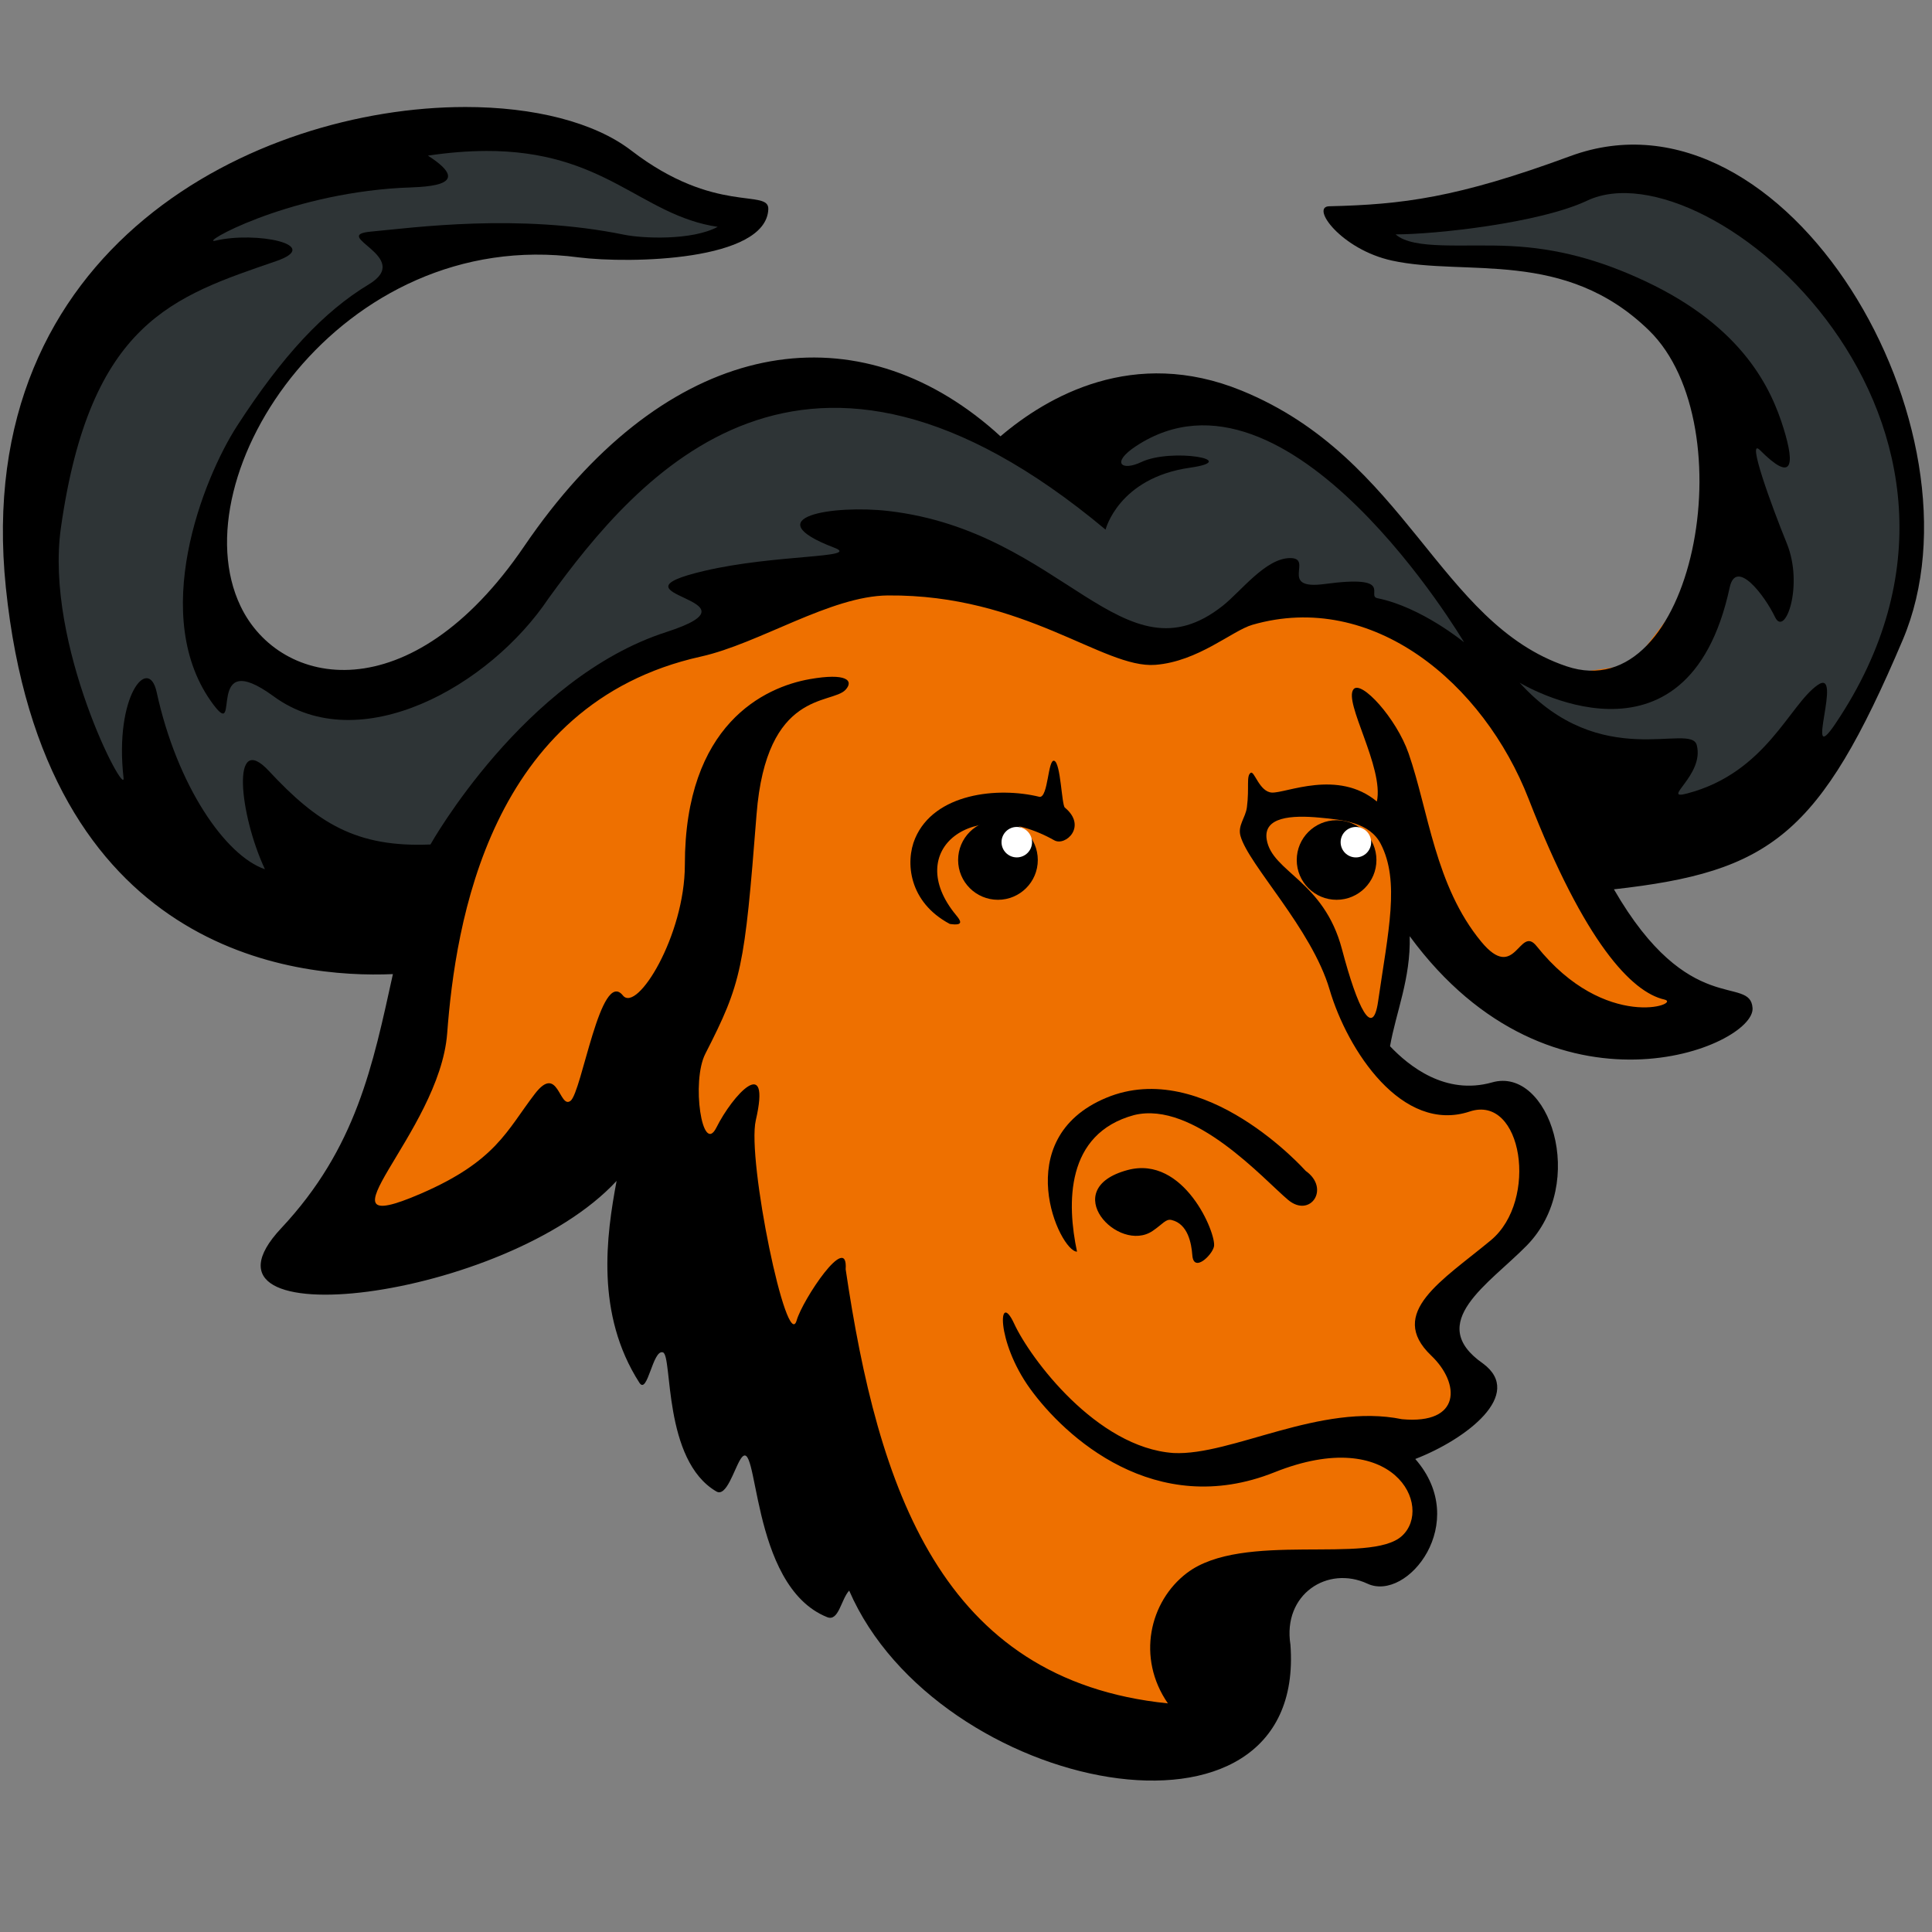 <?xml version="1.0" encoding="UTF-8" standalone="no"?>
<!-- Created with Inkscape (http://www.inkscape.org/) -->

<svg
   xmlns:dc="http://purl.org/dc/elements/1.1/"
   xmlns:cc="http://creativecommons.org/ns#"
   xmlns:rdf="http://www.w3.org/1999/02/22-rdf-syntax-ns#"
   xmlns:svg="http://www.w3.org/2000/svg"
   xmlns="http://www.w3.org/2000/svg"
   xmlns:sodipodi="http://sodipodi.sourceforge.net/DTD/sodipodi-0.dtd"
   xmlns:inkscape="http://www.inkscape.org/namespaces/inkscape"
   width="32px"
   height="32px"
   id="svg3149"
   version="1.1"
   inkscape:version="0.48.5 r10040"
   sodipodi:docname="New document 4">
  <rect width="100%" height="100%" fill="#808080" stroke="none"/>
  <defs
     id="defs3151" />
  <sodipodi:namedview
     id="base"
     pagecolor="#ffffff"
     bordercolor="#666666"
     borderopacity="1.0"
     inkscape:pageopacity="0.0"
     inkscape:pageshadow="2"
     inkscape:zoom="11.197802"
     inkscape:cx="28.98032"
     inkscape:cy="14.57416"
     inkscape:current-layer="layer1"
     showgrid="true"
     inkscape:grid-bbox="true"
     inkscape:document-units="px"
     inkscape:window-width="1301"
     inkscape:window-height="744"
     inkscape:window-x="65"
     inkscape:window-y="24"
     inkscape:window-maximized="1" />
  <g
     id="layer1"
     inkscape:label="Layer 1"
     inkscape:groupmode="layer">
    <g
       transform="matrix(0.234,0,0,0.234,-4.632,-2.908)"
       id="g3046"
       inkscape:export-xdpi="109.81863"
       inkscape:export-ydpi="109.81863">
      <path
         style="fill:none"
         inkscape:connector-curvature="0"
         d="M 91.447,75.104 z"
         id="path5140" />
      <path
         style="fill:#ffffff"
         inkscape:connector-curvature="0"
         d="m 43.465,28.964 c -3.699,0.258 -13.183,5.864 -13.58,8.538 -0.213,1.439 2.814,-1.16 4.347,-0.787 1.829,0.445 3.207,2.018 3.487,0.455 1.045,-5.836 7.423,-8.323 5.746,-8.206 z"
         id="path5142" />
      <path
         style="fill:#ee7000"
         inkscape:connector-curvature="0"
         d="m 50.55,75.581 -3.051,12.187 -4.576,10.664 2.615,2.612 10.677,-4.135 6.537,-4.57 3.487,4.57 5.448,11.099 6.755,12.405 7.845,9.793 9.588,3.7 8.063,0.435 6.538,-8.488 2.179,-2.829 5.23,0 1.525,-1.741 0.872,-2.394 -1.307,-3.047 -0.218,-2.176 3.705,-0.435 0.872,-3.264 -1.961,-3.264 1.525,-4.135 3.051,-2.176 2.397,-3.7 -0.436,-4.788 -1.743,-1.741 -3.487,-0.435 -3.269,-1.088 -2.833,-1.959 0.872,-3.047 1.09,-7.399 3.705,3.482 7.627,5.005 8.063,0.218 1.743,-1.741 -3.922,-3.482 -4.14,-6.094 8.063,-2.176 7.627,-4.788 5.666,-8.705 1.307,-9.358 -3.051,-11.099 -4.358,-6.746 -8.716,-7.182 -9.37,1.088 -8.934,2.612 -4.576,-0.218 1.307,2.176 6.319,1.088 5.666,0.435 7.627,3.047 4.358,8.488 -0.436,6.964 -1.307,5.658 -3.487,4.57 -4.576,0.653 -6.319,-3.264 -6.319,-7.399 -8.934,-7.399 -7.845,-2.176 -7.191,2.394 -3.269,1.741 -5.23,-3.264 -11.332,-1.523 -6.538,1.959 -5.883,4.57 -4.576,5.658 -5.23,6.311 -5.448,3.264 -7.845,-0.653 -4.576,-4.135 0,-7.181 1.961,-6.529 3.487,-5.441 4.358,-4.135 7.191,-3.482 7.409,-0.217 8.063,0.217 5.666,-2.176 -6.537,-1.741 -6.319,-2.829 -6.755,-1.741 -7.627,1.088 -10.242,3.917 -7.409,5.223 -5.23,9.358 -1.307,9.575 -0.218,5.441 1.525,6.964 3.269,6.529 5.883,6.311 7.845,1.959 6.973,-0.871 z"
         id="path5144" />
      <path
         style="fill:#000000"
         inkscape:connector-curvature="0"
         d="M 52.701,20.002 C 38.009,20.015 17.717,29.821 20.209,54.016 c 2.666,25.879 20.459,27.666 27.397,27.361 -1.426,6.466 -2.585,12.31 -7.908,17.989 -7.465,7.964 15.912,5.118 23.741,-3.351 -0.725,3.87 -1.508,9.419 1.612,14.284 0.581,0.907 0.946,-2.411 1.674,-2.144 0.68,0.249 -0.022,7.635 3.779,9.844 0.704,0.409 1.242,-1.532 1.694,-2.267 1.342,-2.18 0.553,8.923 6.148,11.163 0.815,0.326 0.976,-1.25 1.555,-1.881 6.212,14.338 32.415,19.579 31.234,3.828 -0.564,-3.567 2.633,-5.631 5.453,-4.317 2.82,1.314 7.332,-4.32 3.384,-8.826 3.632,-1.408 7.746,-4.58 4.791,-6.76 -4.143,-2.887 0.451,-5.64 3.105,-8.354 4.36,-4.458 1.557,-12.681 -2.447,-11.545 -3.326,0.944 -5.917,-1.17 -7.236,-2.557 0.412,-2.375 1.469,-4.78 1.393,-7.788 10.109,13.776 24.448,7.804 24.267,5.088 -0.159,-2.384 -4.493,0.812 -9.812,-8.407 11.089,-1.243 14.564,-3.811 20.439,-17.644 6.314,-14.869 -8.226,-39.898 -23.531,-34.253 -8.029,2.962 -11.911,3.428 -17.062,3.549 -1.35,0.031 0.849,3.057 4.437,3.844 5.233,1.148 12.228,-0.888 18.209,4.953 6.876,6.715 3.188,26.817 -5.852,23.763 -9.04,-3.053 -11.299,-14.733 -22.996,-19.512 -7.64,-3.122 -13.748,0.41 -17.066,3.236 -0.574,-0.531 -1.178,-1.034 -1.809,-1.511 -9.837,-7.434 -22.261,-4.873 -31.904,9.294 -8.042,11.816 -17.3,10.028 -20.073,4.247 -4.443,-9.264 7.047,-26.952 23.93,-24.695 3.662,0.455 13.25,0.262 13.423,-3.401 0.071,-1.499 -3.743,0.417 -9.701,-4.164 -2.602,-2 -6.876,-3.085 -11.774,-3.08 z m 29.947,34.573 c 9.685,-0.082 15.251,5.195 18.921,4.912 3.039,-0.234 5.445,-2.422 6.875,-2.835 8.506,-2.455 16.357,4.118 19.555,12.335 3.972,10.204 7.304,13.667 9.602,14.19 1.299,0.295 -4.173,2.319 -9.043,-3.783 -1.228,-1.538 -1.482,2.637 -3.918,-0.313 -3.268,-3.956 -3.729,-9.269 -5.14,-13.324 -0.87,-2.502 -3.361,-5.219 -3.9,-4.541 -0.721,0.906 2.166,5.531 1.655,7.944 -2.776,-2.311 -6.442,-0.571 -7.44,-0.633 -0.878,-0.055 -1.233,-1.558 -1.488,-1.399 -0.336,0.21 -0.089,1.022 -0.272,2.437 -0.097,0.75 -0.661,1.282 -0.457,2.026 0.563,2.051 5.04,6.561 6.309,10.879 1.263,4.298 5.134,10.219 9.919,8.633 3.728,-1.235 4.885,6.293 1.501,9.109 -3.384,2.816 -7.403,5.138 -4.228,8.165 2.068,1.971 2.138,4.896 -2.069,4.505 -5.78,-1.181 -12.063,2.599 -16.166,2.394 -5.452,-0.376 -10.152,-6.709 -11.281,-9.151 -1.128,-2.441 -1.317,1.22 1.127,4.6 2.444,3.379 8.837,9.294 17.297,5.914 8.46,-3.379 11.278,2.44 9.023,4.505 -2.256,2.065 -11.281,-0.375 -15.228,2.628 -2.646,2.014 -3.569,6.007 -1.341,9.225 -16.108,-1.64 -20.52,-15.306 -22.807,-30.724 0.185,-2.718 -3.053,2.162 -3.467,3.61 -0.684,2.393 -3.537,-11.378 -2.895,-14.157 1.101,-4.767 -1.636,-1.794 -2.788,0.513 -1.009,2.02 -1.783,-3.27 -0.785,-5.22 2.581,-5.048 2.773,-6.051 3.627,-16.946 0.694,-8.847 5.316,-7.753 6.3,-8.822 0.597,-0.649 0.081,-1.213 -2.537,-0.752 -3.196,0.563 -8.838,3.192 -8.838,13.142 0,4.99 -3.38,10.498 -4.384,9.249 -1.576,-1.961 -2.911,6.857 -3.709,7.459 -0.798,0.601 -0.866,-2.654 -2.521,-0.501 -1.992,2.592 -2.737,4.765 -8.093,7.077 -8.008,3.456 1.35,-4.268 1.884,-11.36 0.579,-7.696 2.95,-23.328 17.95,-26.662 4.147,-0.922 9.162,-4.294 13.25,-4.329 z m 30.554,15.727 c 1.632,0.155 3.539,0.329 4.328,1.863 1.361,2.645 0.533,6.155 -0.191,11.157 -0.38,2.625 -1.437,0.528 -2.557,-3.71 -1.281,-4.85 -4.938,-5.447 -5.325,-7.751 -0.272,-1.616 1.771,-1.746 3.745,-1.559 z"
         id="path5146" />
      <path
         style="fill:#000000"
         inkscape:connector-curvature="0"
         d="m 93.253,73.301 c 0,1.555 -1.263,2.816 -2.82,2.816 -1.557,0 -2.82,-1.261 -2.82,-2.816 0,-1.555 1.263,-2.816 2.82,-2.816 1.557,0 2.82,1.261 2.82,2.816 z"
         id="path5148" />
      <path
         style="fill:#000000"
         inkscape:connector-curvature="0"
         d="m 87.023,77.826 c 1.05,0.157 0.754,-0.251 0.447,-0.622 -3.828,-4.62 1.207,-8.535 6.949,-5.298 0.792,0.447 2.352,-0.99 0.749,-2.315 -0.227,-0.188 -0.289,-3.142 -0.747,-3.311 -0.458,-0.169 -0.423,2.619 -1.044,2.551 -2.953,-0.729 -7.449,-0.259 -8.809,2.942 -0.706,1.661 -0.458,4.507 2.456,6.053 z"
         id="path5150" />
      <path
         style="fill:#000000"
         inkscape:connector-curvature="0"
         d="m 112.213,95.306 c 0,0 -7.171,-8.078 -14.127,-5.168 -6.956,2.91 -3.278,10.885 -2.057,10.885 -0.719,-3.389 -0.836,-8.349 4.042,-9.669 4.23,-1.033 9.194,4.58 10.903,6.008 1.566,1.308 3.001,-0.815 1.238,-2.056 z"
         id="path5152" />
      <path
         style="fill:#000000"
         inkscape:connector-curvature="0"
         d="m 105.725,100.652 c 0.176,-0.887 -2.111,-6.482 -6.116,-5.406 -4.993,1.341 -0.652,5.963 1.778,4.306 0.733,-0.5 0.929,-0.869 1.34,-0.769 1.157,0.28 1.402,1.659 1.464,2.493 0.094,1.273 1.415,-0.019 1.534,-0.623 z"
         id="path5154" />
      <path
         style="fill:none"
         inkscape:connector-curvature="0"
         d="M 94.171,70.335 z"
         id="path5156" />
      <path
         style="fill:#000000"
         inkscape:connector-curvature="0"
         d="m 117.222,73.301 c 0,1.555 -1.263,2.816 -2.82,2.816 -1.557,0 -2.82,-1.261 -2.82,-2.816 0,-1.555 1.263,-2.816 2.82,-2.816 1.557,0 2.82,1.261 2.82,2.816 z"
         id="path5158" />
      <path
         style="fill:#ffffff"
         inkscape:connector-curvature="0"
         d="m 92.845,72.038 c 0,0.596 -0.483,1.078 -1.08,1.078 -0.596,0 -1.08,-0.483 -1.08,-1.078 0,-0.596 0.483,-1.078 1.08,-1.078 0.596,0 1.08,0.483 1.08,1.078 z"
         id="path5160" />
      <path
         style="fill:#ffffff"
         inkscape:connector-curvature="0"
         d="m 116.848,72.04 c 0,-0.596 -0.483,-1.078 -1.08,-1.078 -0.596,0 -1.08,0.483 -1.08,1.078 0,0.596 0.483,1.078 1.08,1.078 0.596,0 1.08,-0.483 1.08,-1.078 z"
         id="path5162" />
      <path
         style="fill:#2e3436"
         inkscape:connector-curvature="0"
         d="m 54.134,23.114 c -1.218,0.006 -2.56,0.108 -4.051,0.329 3.616,2.313 -0.624,2.206 -1.949,2.283 -8.238,0.483 -14.344,4.035 -13.09,3.737 2.851,-0.678 7.663,0.286 4.302,1.446 -7.24,2.497 -13.172,4.287 -15.24,18.876 -1.174,8.278 4.606,19.232 4.433,17.697 -0.654,-5.802 1.767,-8.711 2.344,-6.066 1.452,6.659 4.875,11.587 7.665,12.539 -1.823,-3.896 -2.419,-9.858 0.28,-6.957 3.429,3.686 6.18,5.427 11.436,5.204 0,0 6.597,-11.781 16.692,-15.036 7.421,-2.393 -4.83,-2.566 2.702,-4.333 5.022,-1.178 11.113,-0.902 9.196,-1.635 -5.698,-2.175 -0.036,-3.051 3.837,-2.6 12.426,1.449 16.6,12.3 23.659,6.703 1.296,-1.027 3.023,-3.353 4.75,-3.372 1.727,-0.018 -0.874,2.282 2.455,1.836 5.016,-0.672 2.909,0.839 3.742,1.006 3.099,0.622 6.131,3.121 6.131,3.121 0,0 -12.408,-20.997 -23.219,-13.889 -1.799,1.183 -1.028,1.796 0.367,1.132 2.128,-1.013 7.175,-0.134 3.453,0.397 -5.063,0.722 -5.979,4.383 -5.979,4.383 -21.311,-17.808 -33.082,-3.882 -39.421,4.858 -4.175,6.241 -13.38,11.399 -19.468,6.941 -4.957,-3.629 -2.261,3.249 -4.256,0.595 -4.633,-6.163 -0.748,-16 1.682,-19.751 3.211,-4.956 6.104,-8.066 9.318,-10.005 3.215,-1.939 -2.835,-3.461 0.152,-3.733 2.987,-0.273 10.432,-1.313 17.922,0.222 1.265,0.259 4.774,0.431 6.617,-0.558 -5.467,-0.813 -7.939,-5.414 -16.462,-5.372 z"
         id="path5164" />
      <path
         style="fill:#2e3436"
         inkscape:connector-curvature="0"
         d="m 127.356,60.747 c 0,0 11.863,7.214 14.871,-6.737 0.451,-2.091 2.471,0.552 3.207,2.091 0.711,1.485 2.046,-2.241 0.834,-5.217 -1.074,-2.636 -2.879,-7.581 -1.895,-6.593 2.255,2.266 2.513,1.178 1.662,-1.559 -0.851,-2.737 -2.81,-7.124 -9.773,-10.395 -3.263,-1.532 -6.253,-2.329 -9.542,-2.493 -3.289,-0.165 -6.875,0.303 -8.138,-0.826 2.792,0 10.181,-0.795 13.559,-2.39 8.632,-4.074 31.849,15.845 17.562,37.035 -2.292,3.399 0.618,-4.041 -1.246,-2.75 -2.012,1.394 -3.642,6.202 -9.232,7.676 -1.937,0.511 1.229,-1.278 0.672,-3.42 -0.425,-1.636 -6.77,1.978 -12.541,-4.423 z"
         id="path5166" />
    </g>
  </g>
</svg>
